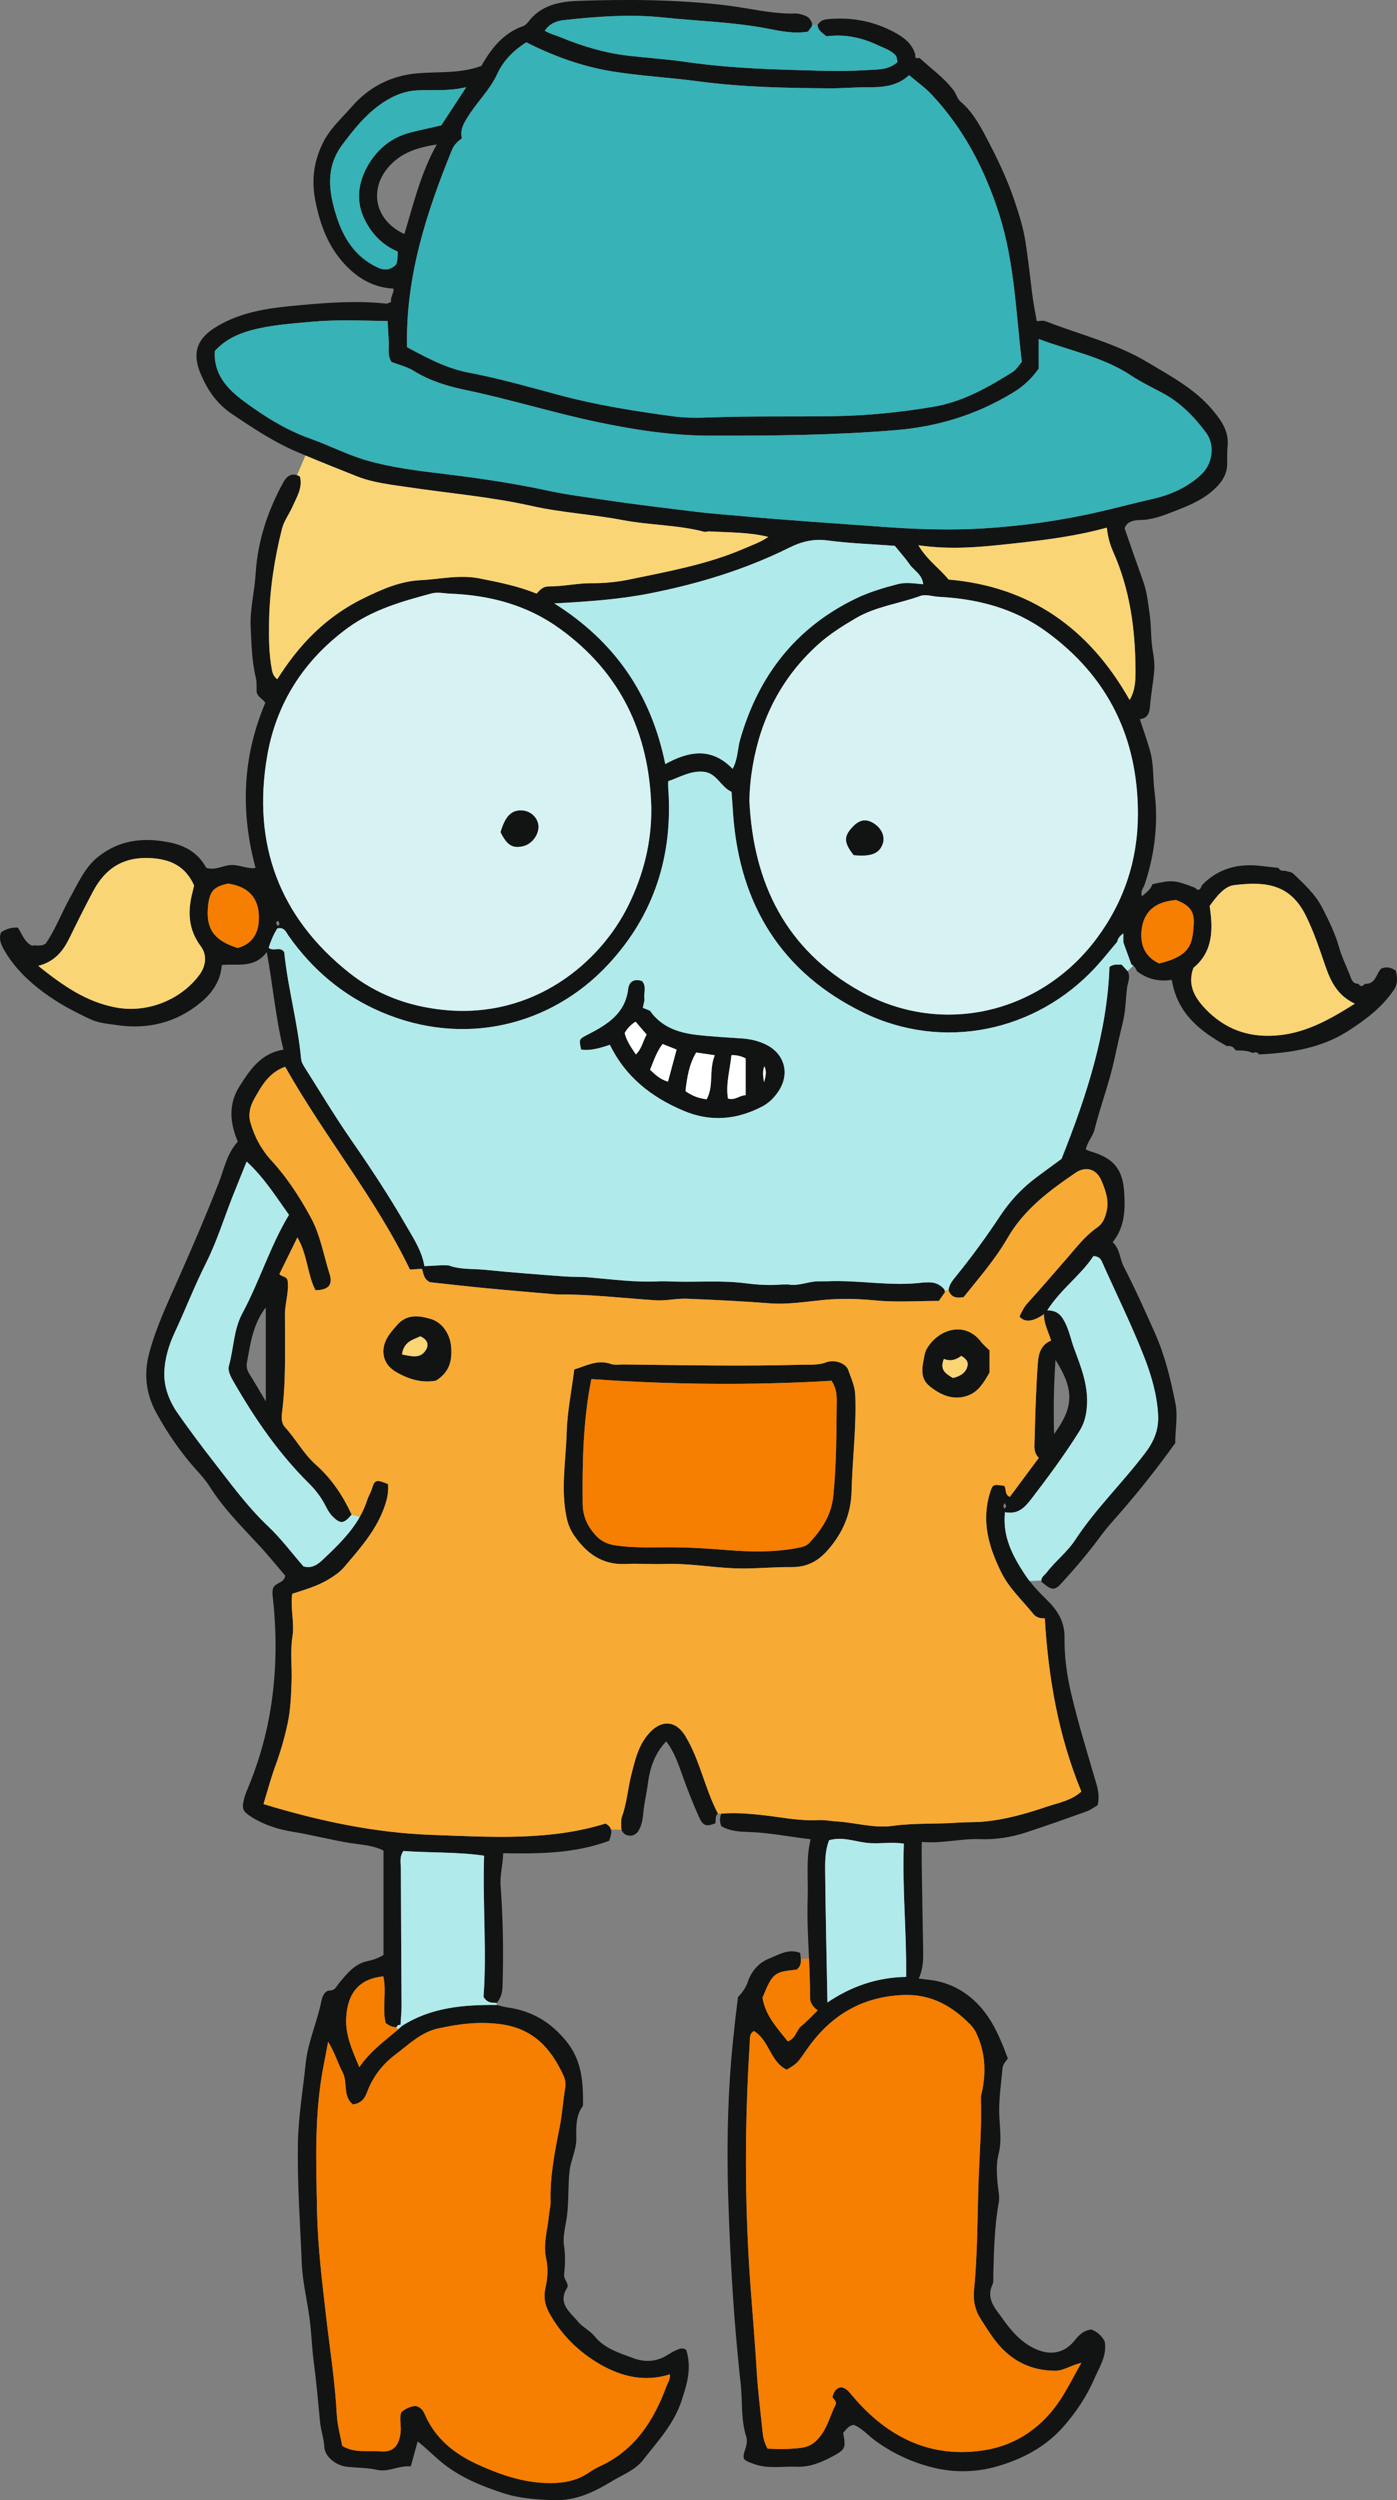 <?xml version="1.0" encoding="UTF-8"?> <svg xmlns="http://www.w3.org/2000/svg" id="Layer_2" viewBox="0 0 237.79 425.49"><rect x="0" y="0" width="237.79" height="425.49" fill="#808080" stroke="none"/><defs><style>.cls-1{fill:#121414;}.cls-1,.cls-2,.cls-3,.cls-4,.cls-5,.cls-6,.cls-7,.cls-8{stroke-width:0px;}.cls-2{fill:#d7f2f2;}.cls-3{fill:#37b2b6;}.cls-4{fill:#f7aa34;}.cls-5{fill:#b1eaeb;}.cls-6{fill:#f9d575;}.cls-7{fill:#fff;}.cls-8{fill:#f67e00;}</style></defs><g id="Layer_2-2"><path class="cls-1" d="M.75,161.75c1.65,2.86,3.98,5.13,6.58,7.07,2.5,1.86,5.25,3.34,8.09,4.65,1.41.66,2.95.75,4.39.97,5.29.8,10.19-.37,14.38-3.85,1.97-1.64,3.37-3.68,3.56-6.36,2.67-.29,5.46.67,7.66-2.19,1.06,5.75,1.49,11.17,2.84,16.6-3.78.58-5.63,3.32-7.43,6.14-1.99,3.09-1.71,6.29-.34,9.51-1.88,2.04-2.34,4.69-3.27,7.07-2.06,5.29-4.31,10.5-6.6,15.69-1.9,4.31-3.96,8.57-5.19,13.14-.97,3.55-.59,6.99,1.15,10.18,1.94,3.54,4.22,6.88,6.95,9.89.78.86,1.56,1.76,2.18,2.74,2.28,3.61,5.26,6.62,8.15,9.72,1.66,1.77,3.18,3.66,4.7,5.43-.19,1.23-1.44,1.14-1.98,1.94-.34.72-.15,1.52-.07,2.33.68,6.62.53,13.22-.68,19.76-.79,4.27-2.06,8.42-3.75,12.44-.24.57-.46,1.17-.59,1.78-.34,1.48-.07,1.93,1.3,2.8,2.13,1.35,4.57,2.13,6.93,2.51,3.35.54,6.62,1.42,9.97,1.95,1.83.29,3.76.35,5.6,1.27v17.77c-.93.56-1.81.85-2.79,1.06-2.16.46-3.48,2.18-4.81,3.78-.45.54-.61,1.18-1.57,1.21-.91.04-1.27,1.11-1.41,1.8-.71,3.59-2.3,6.96-2.67,10.62-.46,4.51-1.24,8.96-1.32,13.52-.13,6.82.38,13.6.65,20.4.14,3.49,1.07,6.94,1.45,10.43.23,2.15.31,4.32.6,6.48.45,3.39.74,6.8,1.07,10.21.14,1.42.65,2.76.72,4.22.09,1.68,2.05,3.2,3.92,3.38,1.7.17,3.41.14,5.11.52,1.87.42,3.63-.77,5.69-.6.38-1.38.75-2.72,1.17-4.24,1.59,1.22,2.91,2.64,4.43,3.83,3.01,2.35,6.41,3.73,9.99,4.92,2.88.96,5.76,1.14,8.73,1.24,3.76.14,6.89-1.39,9.93-3.23,1.83-1.12,3.94-1.86,5.33-3.65,2.49-3.19,5.27-6.13,6.56-10.18.67-2.08,1.31-4.08,1.16-6.32-.02-.22-.04-.45-.07-.68-.07-.47-.17-.94-.31-1.43-.19-.3-.77-.45-1.42-.17-.58.24-1.14.53-1.67.87-1.89,1.24-3.91,1.39-5.96.62-2.38-.89-4.86-1.6-6.59-3.73-.77-.95-2.09-1.59-2.78-2.44-1.24-1.55-3.58-3.05-1.92-5.74.47-.77-.58-1.42-.48-2.3.18-1.61.24-3.21-.01-4.87-.25-1.58.22-3.22.46-4.84.37-2.59.19-5.23.47-7.86.21-1.96,1.2-3.67,1.16-5.71-.04-1.84-.09-3.83,1.14-5.48.03-3.92-.14-7.66-2.88-11-2.67-3.27-5.87-5.13-9.96-5.71-.62-.09-1.23-.28-1.85-.42-5.66-.05-11.21.4-16.15,3.58l-.02.02c-.18.17-.37.35-.56.51l-.03.03s-.01.01-.02.02c-2.27,1.95-4.74,3.69-6.61,6.43-1.2-2.88-2.4-5.47-2.23-8.44.23-4.29,2.32-6.63,6.32-7.02.58,2.65-.22,5.39.39,7.94.62.47,1.17.71,1.81.71h.04c.12-.32.37-.41.68-.41.06-1.08.18-2.16.18-3.24-.03-7.78-.1-15.55-.12-23.33,0-.96-.29-1.99.44-3.01,4.5.33,9.09.14,13.73.8-.27,8.27.49,16.37-.1,24.04.76,1.19,1.57.92,2.25,1.04.67-.83.95-1.66.99-2.84.18-5.72.09-11.43-.33-17.14-.14-1.83.4-3.57.44-5.52,6.26.13,12.33.02,18.04-2.12.24-.72.47-1.35.31-1.91-.1-.37-.37-.71-.93-1.02-9.55,2.98-19.54,2.29-29.45,1.94-9.77-.34-19.31-2.36-28.77-5.25.71-2.33,1.29-4.54,2.08-6.67.84-2.28,1.51-4.65,2.01-6.96.51-2.3.61-4.83.69-7.27.08-2.54-.24-5.13.15-7.62.37-2.41-.38-4.72-.04-7.27,2.09-.68,4.32-1.29,6.31-2.53.93-.57,1.82-1.17,2.52-2,2.8-3.3,5.71-6.52,7.05-10.81.37-1.16.52-2.23.43-3.33-1.99-.8-2.26-.77-2.73.76-.21.7-.6,1.29-.82,1.97-.26.8-.58,1.56-.95,2.28-.1.19-.2.39-.31.58-1.61,2.84-4,5.12-6.4,7.38-.86.8-1.86,1.44-3.2,1.03-1.96-2.25-3.79-4.72-6-6.81-3.61-3.41-6.47-7.4-9.5-11.28-2.02-2.59-3.97-5.22-5.86-7.91-1.52-2.17-2.42-4.62-2.31-7.14.09-2.21.77-4.52,1.72-6.55,1.86-3.98,3.44-8.09,5.43-12.03,1.79-3.58,2.99-7.46,4.46-11.2.75-1.89,1.52-3.77,2.4-5.97,2.98,2.75,4.94,5.9,7.21,9.08-3.18,5.24-4.98,11.25-7.92,16.72-1.53,2.84-1.47,6.01-2.31,8.99-.24.85.35,1.9.85,2.77,3.6,6.25,7.65,12.15,12.81,17.25,1.15,1.13,2.12,2.44,2.85,3.9.33.65.69,1.26,1.22,1.77,1.28,1.24,1.86,1.17,3.17-.4-1.51-3.22-3.4-6.1-6.13-8.51-2.04-1.81-3.37-4.35-5.25-6.39-.51-.55-.6-1.44-.49-2.3.72-5.6.5-11.23.51-16.85,0-1.96.73-3.86.45-5.81-.2-.74-1.04-.58-1.39-1.08.96-1.96,1.92-3.92,3.06-6.23,1.76,3.05,1.69,6.31,3.07,8.98,2.13.02,3.01-.88,2.42-2.71-1.03-3.25-1.58-6.68-3.23-9.7-1.86-3.4-3.96-6.67-6.59-9.54-1.78-1.93-2.99-4.15-3.68-6.63-.37-1.32-.06-2.66.62-3.88,1.26-2.29,2.53-4.57,5.31-5.56,6.71,11.91,15.41,22.4,21.24,34.52.98-.07,1.49-.1,2.03-.14.31.73.19,1.67,1.37,2.29,2.97.32,6.29.7,9.61,1.02,3.61.35,7.21.65,10.82.96.45.04.91.1,1.36.1,5.53-.04,11.03.62,16.54.99,1.83.13,3.6-.33,5.42-.26,4.7.19,9.4.41,14.1.78,3.04.24,6.15-.29,9.22-.58,2.9-.27,5.75-.2,8.67.08,3.59.36,7.24.09,10.89.09.36-.52.71-1.02,1.04-1.49l-.03-.15s-.01-.07-.02-.11c-.02-.11-.05-.2-.11-.27-.77-.88-1.76-1.22-2.92-1.13-.18.02-.36-.01-.54.01-5.52.74-11.01-.46-16.52-.2-.55,0-1.1,0-1.64.01-1.65.08-3.22.85-4.91.53-.36.01-.72.01-1.09.01-2.06.18-4.1.05-6.16-.21-3.93-.51-7.9-.19-11.85-.28-.54-.01-1.08-.04-1.61-.06h-1.1c-4.08.24-8.13-.33-12.18-.67-1.36-.12-2.72-.05-4.06-.15-4.52-.33-9.04-.68-13.55-1.13-2.07-.21-4.19-.01-6.19-.75-.36-.01-.73-.02-1.09-.03-.98.05-1.97.1-3.04.16-.42-2.59-1.88-4.79-3.17-7.01-2.84-4.93-5.97-9.68-9.21-14.35-2.83-4.07-5.38-8.34-8.04-12.53-.28-.45-.53-.89-.58-1.48-.56-6.1-2.26-12.01-2.86-18.08-.7-1.05-1.88-.03-2.64-.74.35-1.18.85-2.3,1.45-3.29,1.23-.28,1.49.64,1.94,1.27,4.06,5.77,9.28,10.18,15.76,12.95,14,6.01,28.84,2.4,38.58-8.03,7.9-8.46,11.12-18.64,10.27-30.14-.02-.36,0-.72,0-1.1,1.97-.68,3.73-1.79,5.95-1.62,2.33.19,2.93,2.55,4.83,3.43.09,1.29.18,2.63.28,3.97,1.15,15.32,8.27,26.83,22.17,33.6,13.5,6.57,29.31,3.31,39.5-7.71,1.29-1.39,2.46-2.89,3.69-4.33.12-.63.51-1.07,1.05-1.44v1.51c.46,1.26.91,2.52,1.37,3.78.12.06.23.13.33.21.29.24.48.55.62.93,1.73,1.32,3.69,1.83,5.93,1.47.91,5.71,4.82,8.78,9.39,11.28.67-.12,1.14.14,1.47.72.98.04,1.97-.01,2.89.44.41-.13.81-.21,1.09.25,5.37-.24,10.62-1.06,15.22-4.02,2.96-1.91,5.82-4.05,7.8-7.06.63-.96.55-2.07.25-3.18-.67-.45-1.4-.75-2.44-.37-.86.78-.92,2.74-2.83,2.62-.37.47-.74.54-1.08-.02-.94.04-1.15-.65-1.41-1.35-.61-1.61-1.41-3.17-1.87-4.82-.67-2.38-1.73-4.53-2.85-6.72-1.22-2.38-3.11-4.06-4.94-5.83-.33-.33-.98-.35-1.48-.51-.44.05-.84-.02-1.05-.48-.98-.11-1.95-.21-2.92-.33-3.85-.47-7.28.37-10.06,3.22-.28.51-.44,1.29-1.23.49-3.45-1.33-3.89-1.36-7.25-.6-.3.92-1.07,1.4-1.77,2.04-.35-.91.29-1.43.47-2.07,1.72-5.18,2.34-10.48,1.64-15.89-.28-2.2-.1-4.41-.7-6.62-.49-1.83-1.15-3.58-1.78-5.55,1.29-.15,1.64-1,1.73-2.21.16-2.03.56-4.05.72-6.09.08-1.08-.05-2.19-.24-3.27-.37-2.07-.24-4.17-.53-6.23-.27-1.9-.45-3.82-1.11-5.66-1.07-2.97-2.1-5.95-3.17-9.02.59-1.65,2.46-1.33,3.59-1.47,1.54-.19,2.96-.69,4.29-1.21,2.89-1.12,5.86-2.22,8.05-4.64.95-1.06,1.52-2.2,1.54-3.61.01-1-.04-2.01.06-3,.26-2.53-.98-4.34-2.54-6.19-3.03-3.62-7.08-5.74-11.01-8.1-5.43-3.28-11.58-4.74-17.41-7.02-.46-.18-1.05-.02-1.52-.02-.29-1.72-.62-3.31-.81-4.92-.34-2.89-.67-5.77-1.12-8.65-.37-2.38-1.1-4.63-1.84-6.87-1.28-3.84-3.06-7.5-4.96-11.08-1.11-2.09-2.31-4.19-4.16-5.76-.66-.55-.79-1.37-1.28-2.02-1.63-2.16-3.84-3.67-5.77-5.49-.41.06-.85.16-.72-.51-.48-1.76-1.69-2.8-3.23-3.67-3.71-2.08-7.65-2.84-11.87-2.4-.72.08-1.17.38-1.55.99.06.88.77,1.31,1.52,1.91,3-.41,5.96.18,8.77,1.52,1.05.49,2.2.85,3.01,1.73.21.24.2.66.32,1.11-1.47,1.38-3.34,1.27-5.06,1.38-2.63.17-5.27.19-7.9.12-7.6-.19-15.2-.38-22.76-1.46-3.21-.47-6.47-.7-9.71-1.05-4.2-.45-8.14-1.62-12.01-3.22-.85-.35-1.77-.56-2.61-1.08.76-1.16,1.9-1.66,3.2-1.8,5.6-.62,11.27-1.05,16.85-.47,6.01.64,12.08.77,18.06,1.94,2.15.43,4.46.88,6.73.47.18-.44.67-.7.67-1.18,0-.1-.02-.2-.06-.32-.24-.61-.57-1-1.22-1.24-.53-.18-1.05-.34-1.58-.33-4.01.11-7.89-.93-11.83-1.4C115.22-.09,106.89-.13,98.55.14c-3.28.11-6.49.71-8.67,3.63-.21.28-.51.56-.82.67-3.46,1.2-5.48,3.9-7.12,6.77-3.6,1.35-7.26.96-10.83,1.26-4.57.38-8.33,2.36-11.23,5.69-1.76,2.01-3.81,3.79-5.01,6.35-1.57,3.3-1.88,6.48-1.11,10.08.79,3.7,1.99,6.98,4.47,9.88,2.34,2.73,5.2,4.48,8.75,4.65.09.81-.6,1.47-.4,2.27-.37.13-.62.3-.86.28-4.81-.52-9.61-.19-14.39.24-5.07.46-10.15.99-14.65,3.79-2.07,1.3-3.49,2.96-3.2,5.48.14,1.29.69,2.58,1.28,3.76,1.09,2.2,2.6,4.07,4.68,5.48,3.49,2.35,6.96,4.67,10.85,6.37.56.24,1.13.48,1.7.72.07.03.13.06.2.09,2.86,1.2,5.74,2.34,8.61,3.48,2.69,1.06,5.7,1.39,8.6,1.82,7.03,1.05,14.12,1.64,21.09,3.2,5.09,1.15,10.36,1.43,15.49,2.41,4.61.88,9.35.8,13.9,1.99.25.06.54-.08.8-.07,3.35.19,6.72.12,10.1.94-1.31.89-2.77,1.41-4.22,2.03-6.22,2.67-12.82,3.84-19.37,5.21-2.12.44-4.32.66-6.48.64-2.47-.01-4.87.57-7.31.55-.95-.01-1.48.57-2.07,1.22-3.1-1.26-6.36-1.92-9.65-2.57-3.45-.69-6.77.12-10.14.29-3.42.17-6.58,1.57-9.61,3.05-3.05,1.48-5.85,3.44-8.33,5.81-2.5,2.39-4.57,5.09-6.4,7.99-.54-.4-.78-.89-.91-1.56-.52-2.7-.53-5.42-.49-8.15.08-5.39.89-10.69,2.2-15.9.33-1.32,1.23-2.49,1.79-3.76.71-1.61,1.74-3.16,1.27-5.12-.1-.06-.2-.11-.29-.15-.07-.03-.14-.06-.21-.08-1.08-.36-1.82.27-2.36,1.26-2.63,4.82-4.34,9.91-4.68,15.46-.18,3.05-1,6.07-.85,9.14.14,2.88.19,5.77.88,8.61.19.77.1,1.62.14,2.43.17.89,1.09,1.18,1.47,1.84-3.88,9.16-4.26,18.47-1.66,28.09-1.33.22-2.63-.5-4.03-.5s-2.76,1-4.36.49c-1.39-2.59-3.68-3.88-6.67-4.41-4.3-.78-8.19-.26-11.69,2.49-2.27,1.79-3.37,4.37-4.72,6.79-1.52,2.72-2.61,5.66-4.25,8.02-.91.6-1.67.16-2.34.36-1.32-.65-1.68-2.01-2.4-3.08q-1.52-.1-2.86.8c-.44,1.16.02,2.14.57,3.09ZM203.13,164.72c3.42-2.81,3.35-6.68,2.77-10.54,1.43-2.02,2.73-3.37,4.11-3.54,5.51-.7,9.6-.12,12.23,5.12,1.3,2.6,2.23,5.35,3.16,8.08.95,2.78,1.98,5.44,5.21,6.97-4.41,2.79-8.52,5.07-13.48,5.42-4.74.34-8.7-1.13-11.98-4.57-1.85-1.96-3.04-4.06-2.02-6.94ZM194.29,158.52c.27-3.35,2.33-5.09,5.89-5.35,2.27.85,3.17,1.92,3.01,4.16-.23,3.13-.37,5.34-5.9,6.63-2.43-1.15-3.18-3.15-3-5.44ZM45.24,238.48c-1.1-1.85-1.95-3.32-2.85-4.76-.36-.58-.47-1.19-.36-1.81.59-3.24,1.01-6.55,3.21-9.41v15.98ZM58.32,352.67c.91,1.73-.02,4.05,1.74,5.46,1.31-.16,1.98-.9,2.39-2,.96-2.61,2.59-4.77,4.8-6.44,2.3-1.74,4.44-3.86,7.34-4.49,3.53-.77,7.06-1.23,10.76-.7,5.43.77,8.43,4.1,10.54,8.67.29.62.44,1.34.32,2.12-.37,2.23-.51,4.5-.95,6.71-.83,4.17-1.66,8.33-1.54,12.62.03.81-.22,1.62-.29,2.43-.22,2.42-1.02,4.83-.47,7.28.38,1.74.24,3.45-.13,5.1-.35,1.56-.04,2.91.65,4.18,2.05,3.74,5.03,6.65,8.68,8.76,3.66,2.12,7.64,3.04,11.86,1.7.1.88-.34,1.39-.56,1.98-2.19,5.95-5.44,11-11.49,13.73-.74.33-1.41.81-2.1,1.24-1.57,1-3.28,1.41-5.12,1.52-4.85.27-9.29-1.22-13.58-3.2-3.77-1.74-6.94-4.24-8.73-8.17-.29-.64-.53-1.37-1.59-1.7-.78-.02-1.68.3-2.54,1.04-.4,1.09.02,2.28-.12,3.44-.28,2.31-1.26,3.43-3.5,3.23-2.12-.19-4.38.34-6.44-.94-.31-1.71-.82-3.47-.92-5.26-.3-5.7-1.2-11.33-1.85-16.99-.67-5.85-1.39-11.69-1.51-17.59-.16-8.33-.5-16.68,1.12-24.93.27-1.33.51-2.67.76-4,1.1,1.74,1.61,3.56,2.47,5.2ZM79.37,14.83c-1.54,2.36-2.88,4.39-4.27,6.51-1.7.39-3.46.76-5.2,1.2-3.37.85-5.88,3.01-7.45,5.93-1.47,2.73-1.9,5.78-.4,8.85,1.25,2.55,3.1,4.41,5.65,5.5-.04.84.02,1.57-.29,2.21-.99.98-2,1.04-3.23.45-3.7-1.78-5.7-4.9-6.89-8.63-1.32-4.15-1.93-8.27.93-12.15,1.84-2.49,3.79-4.92,6.27-6.75,1.88-1.39,4.03-2.43,6.47-2.57,2.69-.14,5.4.19,8.41-.55ZM66.17,28.38c2.05-2.32,4.66-3.25,8.17-3.79-2.78,5.01-3.97,10.18-5.51,15.24-5.01-2.3-6.09-7.55-2.66-11.45ZM173.93,61.57c-.55.64-.93,1.33-1.51,1.7-4.22,2.66-8.6,5.13-13.57,5.96-5.52.92-11.07,1.5-16.71,1.59-7.08.12-14.16-.05-21.23.22-2.08.08-4.2.1-6.26-.18-6.52-.88-13.02-1.9-19.4-3.61-5.14-1.38-10.27-2.85-15.49-3.84-3.84-.73-7.07-2.51-10.47-4.32-.28-11.88,3.25-22.79,7.62-33.53.33-.81.82-1.37,1.71-2.01-.34-1.44.27-2.47.96-3.59,1.56-2.55,3.8-4.63,5.06-7.38,1.09-2.38,2.91-4.08,4.94-5.38,4.7,2.37,9.41,4.08,14.45,4.92,4.92.81,9.9,1.06,14.83,1.72,7.39.99,14.8,1.14,22.23,1.19,2.17.02,4.34-.19,6.51-.18,2.57.02,5.07-.13,7.14-2.06,1.37,1.16,2.72,2.11,3.83,3.29,5.49,5.85,9.1,12.82,11.51,20.39,2.6,8.16,2.84,16.7,3.85,25.1ZM187.15,87.09c-6.55,1.52-13.18,2.43-19.85,2.84-5.85.36-11.72.13-17.59-.31-7.86-.58-15.73-1.07-23.58-1.8-2.34-.22-4.7-.37-7.04-.65-5.47-.67-10.96-1.31-16.41-2.13-3.03-.46-6.07-.82-9.08-1.47-5.83-1.26-11.73-2.15-17.66-2.87-4.56-.55-9.14-1.08-13.6-2.37-3.31-.96-6.34-2.56-9.57-3.7-4.11-1.46-7.82-3.79-11.31-6.38-2.8-2.08-5.14-4.6-4.89-8.52,1.7-1.87,3.78-2.86,6.09-3.5,3.43-.94,6.97-1.16,10.48-1.48,4.23-.38,8.49-.19,12.84-.11.07,1.29.14,2.44.19,3.59.05,1.16-.23,2.37.49,3.38,1.3.5,2.66.81,3.77,1.51,2.74,1.7,5.71,2.6,8.84,3.25,7.58,1.59,14.99,3.9,22.57,5.49,6.22,1.3,12.5,2.26,18.83,2.28,10.6.03,21.2-.06,31.79-.94,7.19-.59,13.79-2.63,19.93-6.36,1.75-1.05,3.18-2.36,4.41-4.11v-5.04c5.38,2.03,10.92,3.03,15.67,6.18,1.73,1.14,3.61,2.05,5.44,3.03,3.02,1.61,5.36,4.02,7.36,6.71,1.6,2.15,1.16,5.3-.81,7.15-2.28,2.15-5.14,3.43-8.11,4.11-3.08.7-6.13,1.51-9.2,2.22ZM192.28,119.13c-6.89-12.19-16.94-19.31-30.82-20.5-1.58-1.95-3.66-3.33-5.14-5.84,5.69.84,10.99.27,16.28-.31,5.26-.58,10.53-1.22,15.8-2.69.18,1.71.58,2.99,1.13,4.23,2.79,6.31,3.7,12.99,3.75,19.81.01,1.73.03,3.53-1,5.3ZM127.56,136.28c.03-2.04.23-4.01.57-5.98,1.4-8.13,4.97-15.07,11.12-20.62,1.96-1.77,4.17-3.16,6.45-4.49,3.41-1.99,7.32-2.45,10.95-3.77.92-.34,2.11.1,3.17.15,6.64.34,12.88,1.98,18.32,5.95,10.49,7.65,15.55,18.07,15.55,30.99-.01,7.86-2.36,14.96-7.06,21.25-9.35,12.52-26.09,16.82-40.22,8.93-12.62-7.05-18.18-18.36-18.85-32.41ZM113.24,130.03c-2.42-11.92-8.63-20.88-18.89-27.34,5.63-.31,10.92-.66,16.17-1.69,8.28-1.63,16.27-4.04,23.83-7.8,2.07-1.03,4.1-1.54,6.48-1.23,3.85.51,7.75.64,11.48.92.93,1.16,1.8,2.1,2.51,3.14.73,1.07,2.15,1.67,2.32,3.4-1.52-.13-2.95-.38-4.33-.02-2.45.64-4.87,1.35-7.16,2.46-10.26,4.98-16.57,13.17-19.67,24-.46,1.61-.38,3.37-1.28,4.97-3.53-3.65-7.34-3.08-11.46-.81ZM47.34,156.71c.21.31.36.61-.04.9-.2-.31-.55-.61.04-.9ZM45.47,128.71c1.54-9,6.21-16.31,13.64-21.79,4.33-3.18,9.35-4.59,14.4-5.94.97-.26,2.09.01,3.15.05,6.74.27,13.05,1.93,18.59,5.93,10.38,7.48,15.26,17.8,15.61,30.42.08,5.93-1.32,11.48-3.93,16.76-4.76,9.64-16,19.24-31.3,17.74-6.02-.59-11.49-2.6-16.19-6.33-11.93-9.48-16.52-21.94-13.97-36.84ZM35.4,154.34c.25-2.65.93-3.43,3.42-3.97,3.9.57,5.4,2.92,5.24,6.26-.11,2.17-1.09,4.02-3.6,4.7-4.38-1.35-5.37-3.62-5.06-6.99ZM6.51,164.37c2.81-.71,4.22-2.52,5.3-4.71,1.31-2.68,2.64-5.35,4.04-7.98,2.1-3.95,5.21-5.94,9.92-5.64,3.47.22,5.85,1.51,7.27,4.65-.09.39-.17.74-.26,1.09-.87,3.3-.76,6.37,1.41,9.28,1.08,1.46.88,3.3-.23,4.82-3.08,4.18-8.73,6.57-14.14,5.59-5.12-.93-9.12-3.74-13.31-7.1Z"></path><path class="cls-8" d="M61.16,351.8c1.87-2.74,4.34-4.48,6.61-6.43l-.32-.38c-.64,0-1.19-.24-1.81-.71-.61-2.55.19-5.29-.39-7.94-4,.39-6.09,2.73-6.32,7.02-.17,2.97,1.03,5.56,2.23,8.44Z"></path><path class="cls-5" d="M67.45,344.99l.32.38s.01,0,.02-.02l.03-.03c.19-.16.38-.34.56-.51l.02-.02c4.94-3.18,10.49-3.63,16.15-3.58v-.33c-.68-.12-1.49.15-2.25-1.04.59-7.67-.17-15.77.1-24.04-4.64-.66-9.23-.47-13.73-.8-.73,1.02-.44,2.05-.44,3.01.02,7.78.09,15.55.12,23.33,0,1.08-.12,2.16-.18,3.24-.31,0-.56.09-.68.41h-.04Z"></path><path class="cls-3" d="M92.73,5.23c.84.52,1.76.73,2.61,1.08,3.87,1.6,7.81,2.77,12.01,3.22,3.24.35,6.5.58,9.71,1.05,7.56,1.08,15.16,1.27,22.76,1.46,2.63.07,5.27.05,7.9-.12,1.72-.11,3.59,0,5.06-1.38-.12-.45-.11-.87-.32-1.11-.81-.88-1.96-1.24-3.01-1.73-2.81-1.34-5.77-1.93-8.77-1.52-.75-.6-1.46-1.03-1.52-1.91l-.92-.08c0,.48-.49.74-.67,1.18-2.27.41-4.58-.04-6.73-.47-5.98-1.17-12.05-1.3-18.06-1.94-5.58-.58-11.25-.15-16.85.47-1.3.14-2.44.64-3.2,1.8Z"></path><path class="cls-6" d="M46.29,114.03c.13.67.37,1.16.91,1.56,1.83-2.9,3.9-5.6,6.4-7.99,2.48-2.37,5.28-4.33,8.33-5.81,3.03-1.48,6.19-2.88,9.61-3.05,3.37-.17,6.69-.98,10.14-.29,3.29.65,6.55,1.31,9.65,2.57.59-.65,1.12-1.23,2.07-1.22,2.44.02,4.84-.56,7.31-.55,2.16.02,4.36-.2,6.48-.64,6.55-1.37,13.15-2.54,19.37-5.21,1.45-.62,2.91-1.14,4.22-2.03-3.38-.82-6.75-.75-10.1-.94-.26,0-.55.13-.8.07-4.55-1.19-9.29-1.11-13.9-1.99-5.13-.98-10.4-1.26-15.49-2.41-6.97-1.56-14.06-2.15-21.09-3.2-2.9-.43-5.91-.76-8.6-1.82-2.87-1.14-5.75-2.28-8.61-3.48-.07-.03-.13-.06-.2-.09l-1.43,3.36c.07.02.14.05.21.08.09.04.19.09.29.15.47,1.96-.56,3.51-1.27,5.12-.56,1.27-1.46,2.44-1.79,3.76-1.31,5.21-2.12,10.51-2.2,15.9-.04,2.73-.03,5.45.49,8.15Z"></path><path class="cls-6" d="M156.32,92.79c1.48,2.51,3.56,3.89,5.14,5.84,13.88,1.19,23.93,8.31,30.82,20.5,1.03-1.77,1.01-3.57,1-5.3-.05-6.82-.96-13.5-3.75-19.81-.55-1.24-.95-2.52-1.13-4.23-5.27,1.47-10.54,2.11-15.8,2.69-5.29.58-10.59,1.15-16.28.31Z"></path><path class="cls-8" d="M53.97,376.4c.12,5.9.84,11.74,1.51,17.59.65,5.66,1.55,11.29,1.85,16.99.1,1.79.61,3.55.92,5.26,2.06,1.28,4.32.75,6.44.94,2.24.2,3.22-.92,3.5-3.23.14-1.16-.28-2.35.12-3.44.86-.74,1.76-1.06,2.54-1.04,1.06.33,1.3,1.06,1.59,1.7,1.79,3.93,4.96,6.43,8.73,8.17,4.29,1.98,8.73,3.47,13.58,3.2,1.84-.11,3.55-.52,5.12-1.52.69-.43,1.36-.91,2.1-1.24,6.05-2.73,9.3-7.78,11.49-13.73.22-.59.66-1.1.56-1.98-4.22,1.34-8.2.42-11.86-1.7-3.65-2.11-6.63-5.02-8.68-8.76-.69-1.27-1-2.62-.65-4.18.37-1.65.51-3.36.13-5.1-.55-2.45.25-4.86.47-7.28.07-.81.32-1.62.29-2.43-.12-4.29.71-8.45,1.54-12.62.44-2.21.58-4.48.95-6.71.12-.78-.03-1.5-.32-2.12-2.11-4.57-5.11-7.9-10.54-8.67-3.7-.53-7.23-.07-10.76.7-2.9.63-5.04,2.75-7.34,4.49-2.21,1.67-3.84,3.83-4.8,6.44-.41,1.1-1.08,1.84-2.39,2-1.76-1.41-.83-3.73-1.74-5.46-.86-1.64-1.37-3.46-2.47-5.2-.25,1.33-.49,2.67-.76,4-1.62,8.25-1.28,16.6-1.12,24.93Z"></path><path class="cls-8" d="M197.29,163.96c5.53-1.29,5.67-3.5,5.9-6.63.16-2.24-.74-3.31-3.01-4.16-3.56.26-5.62,2-5.89,5.35-.18,2.29.57,4.29,3,5.44Z"></path><path class="cls-6" d="M205.15,171.66c3.28,3.44,7.24,4.91,11.98,4.57,4.96-.35,9.07-2.63,13.48-5.42-3.23-1.53-4.26-4.19-5.21-6.97-.93-2.73-1.86-5.48-3.16-8.08-2.63-5.24-6.72-5.82-12.23-5.12-1.38.17-2.68,1.52-4.11,3.54.58,3.86.65,7.73-2.77,10.54-1.02,2.88.17,4.98,2.02,6.94Z"></path><path class="cls-8" d="M40.46,161.33c2.51-.68,3.49-2.53,3.6-4.7.16-3.34-1.34-5.69-5.24-6.26-2.49.54-3.17,1.32-3.42,3.97-.31,3.37.68,5.64,5.06,6.99Z"></path><path class="cls-6" d="M6.51,164.37c4.19,3.36,8.19,6.17,13.31,7.1,5.41.98,11.06-1.41,14.14-5.59,1.11-1.52,1.31-3.36.23-4.82-2.17-2.91-2.28-5.98-1.41-9.28.09-.35.17-.7.26-1.09-1.42-3.14-3.8-4.43-7.27-4.65-4.71-.3-7.82,1.69-9.92,5.64-1.4,2.63-2.73,5.3-4.04,7.98-1.08,2.19-2.49,4-5.3,4.71Z"></path><path class="cls-5" d="M94.35,102.69c10.26,6.46,16.47,15.42,18.89,27.34,4.12-2.27,7.93-2.84,11.46.81.9-1.6.82-3.36,1.28-4.97,3.1-10.83,9.41-19.02,19.67-24,2.29-1.11,4.71-1.82,7.16-2.46,1.38-.36,2.81-.11,4.33.02-.17-1.73-1.59-2.33-2.32-3.4-.71-1.04-1.58-1.98-2.51-3.14-3.73-.28-7.63-.41-11.48-.92-2.38-.31-4.41.2-6.48,1.23-7.56,3.76-15.55,6.17-23.83,7.8-5.25,1.03-10.54,1.38-16.17,1.69Z"></path><path class="cls-2" d="M127.56,136.28c.67,14.05,6.23,25.36,18.85,32.41,14.13,7.89,30.87,3.59,40.22-8.93,4.7-6.29,7.05-13.39,7.06-21.25,0-12.92-5.06-23.34-15.55-30.99-5.44-3.97-11.68-5.61-18.32-5.95-1.06-.05-2.25-.49-3.17-.15-3.63,1.32-7.54,1.78-10.95,3.77-2.28,1.33-4.49,2.72-6.45,4.49-6.15,5.55-9.72,12.49-11.12,20.62-.34,1.97-.54,3.94-.57,5.98ZM144.96,140.92c1.19-1.35,2.29-1.63,3.57-.91,1.46.82,2.17,2.31,1.71,3.6-.59,1.65-1.96,2.2-4.93,1.91-1.63-2.08-1.69-3.09-.35-4.6Z"></path><path class="cls-2" d="M59.44,165.55c4.7,3.73,10.17,5.74,16.19,6.33,15.3,1.5,26.54-8.1,31.3-17.74,2.61-5.28,4.01-10.83,3.93-16.76-.35-12.62-5.23-22.94-15.61-30.42-5.54-4-11.85-5.66-18.59-5.93-1.06-.04-2.18-.31-3.15-.05-5.05,1.35-10.07,2.76-14.4,5.94-7.43,5.48-12.1,12.79-13.64,21.79-2.55,14.9,2.04,27.36,13.97,36.84ZM85.21,141.62c.83-2.82,1.93-3.87,3.84-3.67,1.38.14,2.52,1.31,2.59,2.63.08,1.47-1.1,3.04-2.54,3.4-1.82.46-2.79-.13-3.89-2.36Z"></path><path class="cls-3" d="M41.46,68.25c3.49,2.59,7.2,4.92,11.31,6.38,3.23,1.14,6.26,2.74,9.57,3.7,4.46,1.29,9.04,1.82,13.6,2.37,5.93.72,11.83,1.61,17.66,2.87,3.01.65,6.05,1.01,9.08,1.47,5.45.82,10.94,1.46,16.41,2.13,2.34.28,4.7.43,7.04.65,7.85.73,15.72,1.22,23.58,1.8,5.87.44,11.74.67,17.59.31,6.67-.41,13.3-1.32,19.85-2.84,3.07-.71,6.12-1.52,9.2-2.22,2.97-.68,5.83-1.96,8.11-4.11,1.97-1.85,2.41-5,.81-7.15-2-2.69-4.34-5.1-7.36-6.71-1.83-.98-3.71-1.89-5.44-3.03-4.75-3.15-10.29-4.15-15.67-6.18v5.04c-1.23,1.75-2.66,3.06-4.41,4.11-6.14,3.73-12.74,5.77-19.93,6.36-10.59.88-21.19.97-31.79.94-6.33-.02-12.61-.98-18.83-2.28-7.58-1.59-14.99-3.9-22.57-5.49-3.13-.65-6.1-1.55-8.84-3.25-1.11-.7-2.47-1.01-3.77-1.51-.72-1.01-.44-2.22-.49-3.38-.05-1.15-.12-2.3-.19-3.59-4.35-.08-8.61-.27-12.84.11-3.51.32-7.05.54-10.48,1.48-2.31.64-4.39,1.63-6.09,3.5-.25,3.92,2.09,6.44,4.89,8.52Z"></path><path class="cls-3" d="M57.29,36.85c1.19,3.73,3.19,6.85,6.89,8.63,1.23.59,2.24.53,3.23-.45.31-.64.25-1.37.29-2.21-2.55-1.09-4.4-2.95-5.65-5.5-1.5-3.07-1.07-6.12.4-8.85,1.57-2.92,4.08-5.08,7.45-5.93,1.74-.44,3.5-.81,5.2-1.2,1.39-2.12,2.73-4.15,4.27-6.51-3.01.74-5.72.41-8.41.55-2.44.14-4.59,1.18-6.47,2.57-2.48,1.83-4.43,4.26-6.27,6.75-2.86,3.88-2.25,8-.93,12.15Z"></path><path class="cls-3" d="M69.29,59.09c3.4,1.81,6.63,3.59,10.47,4.32,5.22.99,10.35,2.46,15.49,3.84,6.38,1.71,12.88,2.73,19.4,3.61,2.06.28,4.18.26,6.26.18,7.07-.27,14.15-.1,21.23-.22,5.64-.09,11.19-.67,16.71-1.59,4.97-.83,9.35-3.3,13.57-5.96.58-.37.96-1.06,1.51-1.7-1.01-8.4-1.25-16.94-3.85-25.1-2.41-7.57-6.02-14.54-11.51-20.39-1.11-1.18-2.46-2.13-3.83-3.29-2.07,1.93-4.57,2.08-7.14,2.06-2.17-.01-4.34.2-6.51.18-7.43-.05-14.84-.2-22.23-1.19-4.93-.66-9.91-.91-14.83-1.72-5.04-.84-9.75-2.55-14.45-4.92-2.03,1.3-3.85,3-4.94,5.38-1.26,2.75-3.5,4.83-5.06,7.38-.69,1.12-1.3,2.15-.96,3.59-.89.64-1.38,1.2-1.71,2.01-4.37,10.74-7.9,21.65-7.62,33.53Z"></path><path class="cls-1" d="M127.52,311.77c3.44.12,6.81.81,10.46,1.24-.82,3.32-.39,6.64-.5,9.94-.12,3.45.07,6.9.22,10.35.1,2.17.19,4.34.17,6.51-.01,1.04.48,1.69,1.31,2.33-.94.9-1.8,1.85-2.77,2.64-.9.74-.98,2.2-2.33,2.61-1.8-2.29-3.83-4.4-4.29-7.43,1.73-4.18,1.94-4.36,5.8-4.77.69-.49.76-1.13.72-1.83-.03-.32-.08-.66-.11-1-1.95-.82-3.67.32-5.3.96-1.69.65-3.01,2.15-3.59,3.89-.36,1.09-.96,1.88-1.7,2.66-.59,4.77-1.11,9.52-1.41,14.32-.43,7.08-.45,14.14-.2,21.21.3,8.43.75,16.85,1.56,25.24.02.21.04.42.06.63.13,1.42.28,2.84.44,4.25.35,3.04,0,6.16.96,9.15.2.62.09,1.38-.16,2.11-.6,1.81-.4,1.87,1.52,2.56,2.41.86,4.85.35,7.28.45,2.18.08,4.12-.73,5.98-1.72,2.3-1.22,2.35-1.47,1.88-4.05.5-.49.83-1.19,1.79-1.36,1.43.56,2.49,1.84,3.77,2.77,3.18,2.3,6.77,3.87,10.46,4.67,3.26.7,6.78.61,10.15-.36,4.4-1.27,8.33-3.35,11.34-6.79,2.14-2.45,3.97-5.17,5.27-8.2.86-1.99,2.15-3.85,1.74-6.28-.48-.93-1.25-1.65-2.28-2.03-1.31.13-2.11.95-2.85,1.87-1.61,2.01-3.8,2.57-6.22,1.62-2.32-.9-3.99-2.61-5.45-4.52-.31-.41-.6-.86-.92-1.29-1.22-1.57-2.41-3.15-1.38-5.35.21-.46.12-1.07.13-1.62.12-4.13.19-8.25.94-12.35.18-.99-.13-2.29-.23-3.42-.13-1.64-.21-3.22.19-4.8.61-2.35.16-4.71.11-7.05-.05-2.56.35-5.06.57-7.59.07-.73.57-1.1.9-1.64-.92-2.45-1.94-5.01-3.37-7.09-2.29-3.36-5.65-5.78-9.98-6.28-.53-.07-1.07-.13-1.82-.22.79-1.68.78-3.37.75-5.05-.09-4.81-.17-9.63-.24-14.44-.02-1.16,0-2.33,0-3.76,3.49.31,6.65-.59,9.9-.47,2.66.1,5.28-.31,7.81-1.13,3.47-1.13,6.92-2.36,10.36-3.6.64-.22,1.2-.66,1.87-1.04.3-1.21.16-2.4-.21-3.65-1.5-5.11-3.07-10.2-4.29-15.37-.72-3.06-1.18-6.27-1.13-9.4.05-2.89-1.23-4.8-3.08-6.6-1.02-.99-2.01-2.02-2.87-3.14-.29-.37-.57-.76-.83-1.15-2.05-3.13-3.81-6.4-3.36-10.56,2.19.39,3.28-.68,4.56-2.35,2.85-3.72,5.62-7.46,8.1-11.43.74-1.17,1.08-2.34,1.24-3.71.43-3.7-.87-7.02-2.11-10.32-.55-1.47-.83-3.03-1.57-4.48-.67-1.33-1.39-2.04-3.02-2.07,2.31-3.61,5.74-6,7.87-9.24,1.01.1,1.25.53,1.48,1.06,2.43,5.46,5.1,10.82,7.25,16.38,1.17,3.03,2.09,6.26,2.27,9.59.12,2.42-.62,4.39-2.16,6.43-3.85,5.1-8.48,9.55-12,14.92-1.31,2-3.34,3.54-4.82,5.49-.33.43-.9.73-.9,1.35,0,.07.01.14.02.22,1.75,1.47,2.2,1.6,3.5.15,2.26-2.5,4.48-5.06,6.46-7.78,1.05-1.44,2.26-2.77,3.4-4.07,3.35-3.83,6.47-7.81,9.42-11.91-.03-2.28.48-4.49.02-6.79-.82-4.09-1.78-8.11-3.49-11.94-1.7-3.81-3.4-7.62-5.32-11.33-.67-1.31-.6-2.93-1.87-4.13,2.02-2.49,2.14-5.32,1.98-8.25-.22-4.09-1.72-6.03-5.74-7.19-.24-.07-.48-.19-.81-.32.24-1.27,1.18-2.23,1.47-3.35,1.03-4.09,2.54-8.03,3.43-12.17.45-2.12.96-4.28,1.46-6.4.41-1.74.43-3.66.64-5.49.11-.98.69-1.95.11-2.96-.34-.37-.68-.74-1.03-1.11-.62.05-1.27-.15-2.05.4-.41,11.23-3.87,21.9-8.16,32.67-1.28.94-2.82,2.05-4.34,3.19-2.41,1.8-4.43,3.98-6.1,6.5-2.35,3.55-4.85,6.99-7.54,10.3-.57.7-1.15,1.4-1.25,2.35.4,1.2,1.29,1.41,2.56,1.19,2.56-3.21,5.38-6.42,7.5-10.1,2.79-4.82,7.06-8,11.49-11.02,1.85-1.27,3.66-.7,4.52,1.4.7,1.7,1.32,3.42.76,5.4-.29,1.04-.66,1.86-1.5,2.44-1.96,1.35-3.4,3.2-4.93,4.97-2.31,2.66-4.6,5.34-6.97,7.95-.62.68-.98,1.46-1.36,2.26q1.31,1.57,4.17-.4c-.04,1.6.73,2.92,1.21,4.49-1.63.67-2.12,2.04-2.25,3.75-.34,4.61-.45,9.23-.58,13.85-.03.83-.01,1.61.74,2.36-1.64,2.21-3.27,4.4-4.93,6.64-.96-.42-.54-1.36-.96-1.88-1.93-.27-1.96-.28-2.44,1.26-1.47,4.8-.18,9.2,1.95,13.49,1.34,2.7,3.56,4.72,5.41,7.01.41.52.97.82,1.99.79.6,10.11,2.32,20.03,6.22,29.48-1.75,1.56-3.87,1.9-5.71,2.52-3.53,1.2-7.15,2.25-10.93,2.6-1.46.13-2.9.06-4.34.17-3.71.27-7.43.04-11.14.55-3.17.44-6.29-.55-9.46-.75-1.07-.06-2.15-.29-3.24-.23-3.28.17-6.48-.54-9.71-.88-2.25-.24-4.5-.41-6.76-.22-.29.71-.3,1.42.02,2.13,1.46.87,3.12.94,4.73.99ZM179.66,231.43c3.19,5.04,3.16,7.98-.24,12.62-.12-4.35-.04-8.33.24-12.62ZM170.97,256.72c-.3-.34-.15-.63.03-.91.22.31.42.61-.03.91ZM154.24,336.43c-4.93.08-9.3,1.59-13.4,4.35-.14-7.75-.32-15.18-.39-22.6-.01-1.69.05-3.43.67-5,2.21-.64,4.23.16,6.26.42,2.13.28,4.27-.21,6.47.16-.3,7.62.49,15.07.39,22.67ZM153.91,339.51c4.62-.14,8.17,1.89,11.26,5.04.43.44.8.99,1.06,1.56,1.41,3.04,1.62,6.21,1,9.47-.1.53-.29,1.06-.27,1.59.16,4.45-.2,8.88-.37,13.31-.24,6.43-.16,12.87-.8,19.28-.18,1.81.19,3.41,1.14,4.89.98,1.52,1.93,3.09,3.11,4.45,2.5,2.87,5.69,4.34,9.55,4.36,1.47.01,2.63-.92,4.47-1.35-1.35,2.39-2.34,4.4-3.56,6.25-3.03,4.62-7.39,7.69-12.71,8.58-9.3,1.57-16.78-2.16-22.72-9.24-.53-.63-1-1.29-1.9-1.44-.67.13-1.14.48-1.46,1.59-.11.27.83.75.52,1.37-.95,1.92-1.43,4.08-2.91,5.75-.83.94-1.72,1.46-2.99,1.61-1.9.23-3.78.25-5.68.13-.46-.85-.73-1.7-.82-2.6-.38-3.68-.85-7.37-1.06-11.06-.38-6.42-1.01-12.82-1.36-19.24-.66-12.07-.56-24.11.21-36.16.05-.68-.14-1.48.69-2.01,2.62,1.53,2.79,5.24,5.59,6.58,1.83-1.05,1.82-1.13,3.43-3.44,4.01-5.78,9.41-9.04,16.58-9.27Z"></path><path class="cls-8" d="M129.79,339.96c.46,3.03,2.49,5.14,4.29,7.43,1.35-.41,1.43-1.87,2.33-2.61.97-.79,1.83-1.74,2.77-2.64-.83-.64-1.32-1.29-1.31-2.33.02-2.17-.07-4.34-.17-6.51l-1.39.06c.04.7-.03,1.34-.72,1.83-3.86.41-4.07.59-5.8,4.77Z"></path><path class="cls-5" d="M174.42,267.91c.26.39.54.78.83,1.15l2-.09c0-.62.57-.92.9-1.35,1.48-1.95,3.51-3.49,4.82-5.49,3.52-5.37,8.15-9.82,12-14.92,1.54-2.04,2.28-4.01,2.16-6.43-.18-3.33-1.1-6.56-2.27-9.59-2.15-5.56-4.82-10.92-7.25-16.38-.23-.53-.47-.96-1.48-1.06-2.13,3.24-5.56,5.63-7.87,9.24,1.63.03,2.35.74,3.02,2.07.74,1.45,1.02,3.01,1.57,4.48,1.24,3.3,2.54,6.62,2.11,10.32-.16,1.37-.5,2.54-1.24,3.71-2.48,3.97-5.25,7.71-8.1,11.43-1.28,1.67-2.37,2.74-4.56,2.35-.45,4.16,1.31,7.43,3.36,10.56Z"></path><path class="cls-8" d="M127.41,383.81c.35,6.42.98,12.82,1.36,19.24.21,3.69.68,7.38,1.06,11.06.09.9.36,1.75.82,2.6,1.9.12,3.78.1,5.68-.13,1.27-.15,2.16-.67,2.99-1.61,1.48-1.67,1.96-3.83,2.91-5.75.31-.62-.63-1.1-.52-1.37.32-1.11.79-1.46,1.46-1.59.9.15,1.37.81,1.9,1.44,5.94,7.08,13.42,10.81,22.72,9.24,5.32-.89,9.68-3.96,12.71-8.58,1.22-1.85,2.21-3.86,3.56-6.25-1.84.43-3,1.36-4.47,1.35-3.86-.02-7.05-1.49-9.55-4.36-1.18-1.36-2.13-2.93-3.11-4.45-.95-1.48-1.32-3.08-1.14-4.89.64-6.41.56-12.85.8-19.28.17-4.43.53-8.86.37-13.31-.02-.53.17-1.06.27-1.59.62-3.26.41-6.43-1-9.47-.26-.57-.63-1.12-1.06-1.56-3.09-3.15-6.64-5.18-11.26-5.04-7.17.23-12.57,3.49-16.58,9.27-1.61,2.31-1.6,2.39-3.43,3.44-2.8-1.34-2.97-5.05-5.59-6.58-.83.53-.64,1.33-.69,2.01-.77,12.05-.87,24.09-.21,36.16Z"></path><path class="cls-5" d="M140.45,318.18c.07,7.42.25,14.85.39,22.6,4.1-2.76,8.47-4.27,13.4-4.35.1-7.6-.69-15.05-.39-22.67-2.2-.37-4.34.12-6.47-.16-2.03-.26-4.05-1.06-6.26-.42-.62,1.57-.68,3.31-.67,5Z"></path><path class="cls-1" d="M96.42,258.15c.24,1.2.66,2.23,1.32,3.18,2.11,3.05,4.81,5.03,8.76,4.83,2.17-.11,4.36.08,6.53,0,4.09-.15,8.12.6,12.18.75,3.16.11,6.33-.26,9.5-.22,3.38.04,5.38-1.63,7.32-4.31,1.94-2.69,2.85-5.53,2.92-8.61.14-5.43.83-10.84.63-16.29-.05-1.6-.71-2.91-1.18-4.3-.39-1.17-2.3-1.89-3.79-1.33-1.36.51-2.67.36-4,.4-10.16.3-20.32.07-30.47-.04-.73,0-1.52.14-2.17-.09-2.27-.81-4.16.32-6.22.93-.49,3.83-1.2,7.31-1.3,10.81-.13,4.75-1.01,9.5-.03,14.29ZM100.66,234.69c13.59.96,27.28,1.09,40.88.29,1.06,1.6.88,3.16.87,4.68-.04,4.98-.07,9.95-.57,14.92-.33,3.28-1.98,5.75-4.11,8.03-.5.52-1.22.68-1.96.82-4.05.78-8.16.68-12.19.35-3.34-.28-6.64-.47-9.99-.46-2.98.01-5.96.12-8.95-.34-1.49-.24-2.55-.86-3.44-1.91-1.26-1.47-2-3.11-2.02-5.16-.07-7.16.08-14.29,1.48-21.22Z"></path><path class="cls-8" d="M99.18,255.91c.02,2.05.76,3.69,2.02,5.16.89,1.05,1.95,1.67,3.44,1.91,2.99.46,5.97.35,8.95.34,3.35-.01,6.65.18,9.99.46,4.03.33,8.14.43,12.19-.35.74-.14,1.46-.3,1.96-.82,2.13-2.28,3.78-4.75,4.11-8.03.5-4.97.53-9.94.57-14.92.01-1.52.19-3.08-.87-4.68-13.6.8-27.29.67-40.88-.29-1.4,6.93-1.55,14.06-1.48,21.22Z"></path><path class="cls-1" d="M98.91,178.61q1.69.33,4.9-.81c2.64,5.44,7.05,8.92,12.56,11.24,4.58,1.92,8.94,1.53,13.25-.67,1.25-.63,2.2-1.59,2.95-2.75,1.87-2.89,1-6.22-2.07-7.79-1.28-.66-2.7-1-4.15-1.1-2.62-.19-5.24-.31-7.83-.62-3.12-.37-5.97-1.36-7.88-4.1-.4-.17-.79-.33-1.22-.5.1-.5.2-.92.29-1.35-.24-1.03.44-2.17-.41-3.19-1.26-.47-2.22.03-2.37,1.3-.49,4.2-3.53,6.07-6.81,7.76-1.58.81-1.59.78-1.21,2.58ZM130.1,181.45c.43.92.23,1.71-.05,2.74-.18-1.12-.26-1.88.05-2.74ZM124.5,179.56c1.02-.03,1.8.25,2.42.55v6.27c-1.07.04-1.82.93-3.01.57-.41-2.48.35-4.89.59-7.39ZM116.68,185.69c.26-2.34.63-4.59,1.82-6.57,1.05.15,1.92.28,3.17.46-1.05,2.53-.11,5.19-1.39,7.5-1.37-.17-2.51-.6-3.6-1.39ZM110.65,182.06c.63-1.56,1.12-3.07,2.13-4.39.81.32,1.54.62,2.39.95-.49,1.83-.97,3.6-1.47,5.46-1.37-.4-2.18-1.2-3.05-2.02ZM106.33,175.8c.46-.82,1.08-1.44,1.85-1.93.65.76,1.28,1.48,1.89,2.19-.65,1.15-.84,2.44-1.84,3.39-.79-1.2-1.58-2.29-1.9-3.65Z"></path><path class="cls-5" d="M45.74,161.29c.76.71,1.94-.31,2.64.74.6,6.07,2.3,11.98,2.86,18.08.05.59.3,1.03.58,1.48,2.66,4.19,5.21,8.46,8.04,12.53,3.24,4.67,6.37,9.42,9.21,14.35,1.29,2.22,2.75,4.42,3.17,7.01,1.07-.06,2.06-.11,3.04-.16.36.01.73.02,1.09.03,2,.74,4.12.54,6.19.75,4.51.45,9.03.8,13.55,1.13,1.34.1,2.7.03,4.06.15,4.05.34,8.1.91,12.18.67h1.1c.53.02,1.07.05,1.61.06,3.95.09,7.92-.23,11.85.28,2.06.26,4.1.39,6.16.21.37,0,.73,0,1.09-.01,1.69.32,3.26-.45,4.91-.53.54-.01,1.09-.01,1.64-.01,5.51-.26,11,.94,16.52.2.18-.02.36.01.54-.01,1.16-.09,2.15.25,2.92,1.13.06.07.09.16.11.27l.66-.08c.1-.95.68-1.65,1.25-2.35,2.69-3.31,5.19-6.75,7.54-10.3,1.67-2.52,3.69-4.7,6.1-6.5,1.52-1.14,3.06-2.25,4.34-3.19,4.29-10.77,7.75-21.44,8.16-32.67.78-.55,1.43-.35,2.05-.4.35.37.69.74,1.03,1.11l.98-.91c-.1-.08-.21-.15-.33-.21-.46-1.26-.91-2.52-1.37-3.78v-1.51c-.54.37-.93.81-1.05,1.44-1.23,1.44-2.4,2.94-3.69,4.33-10.19,11.02-26,14.28-39.5,7.71-13.9-6.77-21.02-18.28-22.17-33.6-.1-1.34-.19-2.68-.28-3.97-1.9-.88-2.5-3.24-4.83-3.43-2.22-.17-3.98.94-5.95,1.62,0,.38-.02.74,0,1.1.85,11.5-2.37,21.68-10.27,30.14-9.74,10.43-24.58,14.04-38.58,8.03-6.48-2.77-11.7-7.18-15.76-12.95-.45-.63-.71-1.55-1.94-1.27-.6.99-1.1,2.11-1.45,3.29ZM100.12,176.03c3.28-1.69,6.32-3.56,6.81-7.76.15-1.27,1.11-1.77,2.37-1.3.85,1.02.17,2.16.41,3.19-.09.43-.19.85-.29,1.35.43.17.82.33,1.22.5,1.91,2.74,4.76,3.73,7.88,4.1,2.59.31,5.21.43,7.83.62,1.45.1,2.87.44,4.15,1.1,3.07,1.57,3.94,4.9,2.07,7.79-.75,1.16-1.7,2.12-2.95,2.75-4.31,2.2-8.67,2.59-13.25.67-5.51-2.32-9.92-5.8-12.56-11.24q-3.21,1.14-4.9.81c-.38-1.8-.37-1.77,1.21-2.58Z"></path><path class="cls-7" d="M130.05,184.19c.28-1.03.48-1.82.05-2.74-.31.86-.23,1.62-.05,2.74Z"></path><path class="cls-7" d="M123.91,186.95c1.19.36,1.94-.53,3.01-.57v-6.27c-.62-.3-1.4-.58-2.42-.55-.24,2.5-1,4.91-.59,7.39Z"></path><path class="cls-7" d="M116.68,185.69c1.09.79,2.23,1.22,3.6,1.39,1.28-2.31.34-4.97,1.39-7.5-1.25-.18-2.12-.31-3.17-.46-1.19,1.98-1.56,4.23-1.82,6.57Z"></path><path class="cls-7" d="M110.65,182.06c.87.82,1.68,1.62,3.05,2.02.5-1.86.98-3.63,1.47-5.46-.85-.33-1.58-.63-2.39-.95-1.01,1.32-1.5,2.83-2.13,4.39Z"></path><path class="cls-7" d="M106.33,175.8c.32,1.36,1.11,2.45,1.9,3.65,1-.95,1.19-2.24,1.84-3.39-.61-.71-1.24-1.43-1.89-2.19-.77.49-1.39,1.11-1.85,1.93Z"></path><path class="cls-1" d="M105.73,310.77c-.01.22.02.42.07.61.15.5.52.86,1.11.98.88.18,1.53-.29,1.92-1.05.43-.86.6-1.91.67-2.75.14-1.68.56-3.32.77-4.98.33-2.56,1.1-5.11,3.13-7.23,1.44,1.88,2.07,3.9,2.79,5.89.84,2.34,1.75,4.66,2.77,6.93.72,1.61,1.24,1.73,2.82,1.11.08-.57-.1-1.2.42-1.65-2.23-4.22-3.04-9.03-5.52-13.15-1.52-2.54-3.82-2.9-5.9-.82-2.05,2.04-2.66,4.75-3.33,7.42-.59,2.35-.75,4.78-1.58,7.07-.17.5-.13,1.08-.14,1.62Z"></path><path class="cls-1" d="M158.25,235.92c2.01,1.63,4.3,2.51,6.75,1.48,1.64-.68,2.6-2.36,3.43-3.82v-3.77c-.54-.54-1.04-.94-1.42-1.43-2.83-3.76-7.51-2.06-9.32,1.28-.2.38-.31.84-.39,1.28-.32,1.77-.78,3.58.95,4.98ZM160.66,231.26c1.15.47,2.13.14,2.96-.52.96.58,1.24,1.13,1.04,1.81-.33,1.18-1.28,1.66-2.45,1.96-1.15-.68-2.33-1.33-1.55-3.25Z"></path><path class="cls-6" d="M162.21,234.51c1.17-.3,2.12-.78,2.45-1.96.2-.68-.08-1.23-1.04-1.81-.83.66-1.81.99-2.96.52-.78,1.92.4,2.57,1.55,3.25Z"></path><path class="cls-1" d="M67.28,233.4c2.2,1.33,4.56,2.01,6.94,1.56,2.32-1.48,2.71-3.37,2.59-5.54-.11-2.2-1.4-4.36-3.55-4.98-2.01-.58-4.08-.83-5.73,1.12-.82.96-1.67,1.87-2.06,3.1-.59,1.91.06,3.67,1.81,4.74ZM68.43,230.5c.29-2.21,1.88-2.49,3.1-3.08,1.2.5,1.51,1.38,1,2.26-.93,1.59-2.42,1.16-4.1.82Z"></path><path class="cls-4" d="M56.11,216.85c.59,1.83-.29,2.73-2.42,2.71-1.38-2.67-1.31-5.93-3.07-8.98-1.14,2.31-2.1,4.27-3.06,6.23.35.5,1.19.34,1.39,1.08.28,1.95-.45,3.85-.45,5.81-.01,5.62.21,11.25-.51,16.85-.11.86-.02,1.75.49,2.3,1.88,2.04,3.21,4.58,5.25,6.39,2.73,2.41,4.62,5.29,6.13,8.51l1.38.4c.11-.19.21-.39.31-.58.37-.72.69-1.48.95-2.28.22-.68.61-1.27.82-1.97.47-1.53.74-1.56,2.73-.76.09,1.1-.06,2.17-.43,3.33-1.34,4.29-4.25,7.51-7.05,10.81-.7.83-1.59,1.43-2.52,2-1.99,1.24-4.22,1.85-6.31,2.53-.34,2.55.41,4.86.04,7.27-.39,2.49-.07,5.08-.15,7.62-.08,2.44-.18,4.97-.69,7.27-.5,2.31-1.17,4.68-2.01,6.96-.79,2.13-1.37,4.34-2.08,6.67,9.46,2.89,19,4.91,28.77,5.25,9.91.35,19.9,1.04,29.45-1.94.56.31.83.65.93,1.02l1.8.03c-.05-.19-.08-.39-.07-.61,0-.54-.03-1.12.14-1.62.83-2.29.99-4.72,1.58-7.07.67-2.67,1.28-5.38,3.33-7.42,2.08-2.08,4.38-1.72,5.9.82,2.48,4.12,3.29,8.93,5.52,13.15l.57.02c2.26-.19,4.51-.02,6.76.22,3.23.34,6.43,1.05,9.71.88,1.09-.06,2.17.17,3.24.23,3.17.2,6.29,1.19,9.46.75,3.71-.51,7.43-.28,11.14-.55,1.44-.11,2.88-.04,4.34-.17,3.78-.35,7.4-1.4,10.93-2.6,1.84-.62,3.96-.96,5.71-2.52-3.9-9.45-5.62-19.37-6.22-29.48-1.02.03-1.58-.27-1.99-.79-1.85-2.29-4.07-4.31-5.41-7.01-2.13-4.29-3.42-8.69-1.95-13.49.48-1.54.51-1.53,2.44-1.26.42.52,0,1.46.96,1.88,1.66-2.24,3.29-4.43,4.93-6.64-.75-.75-.77-1.53-.74-2.36.13-4.62.24-9.24.58-13.85.13-1.71.62-3.08,2.25-3.75-.48-1.57-1.25-2.89-1.21-4.49q-2.86,1.97-4.17.4c.38-.8.74-1.58,1.36-2.26,2.37-2.61,4.66-5.29,6.97-7.95,1.53-1.77,2.97-3.62,4.93-4.97.84-.58,1.21-1.4,1.5-2.44.56-1.98-.06-3.7-.76-5.4-.86-2.1-2.67-2.67-4.52-1.4-4.43,3.02-8.7,6.2-11.49,11.02-2.12,3.68-4.94,6.89-7.5,10.1-1.27.22-2.16.01-2.56-1.19l-.66.08s.01.07.02.11l.03.15c-.33.47-.68.97-1.04,1.49-3.65,0-7.3.27-10.89-.09-2.92-.28-5.77-.35-8.67-.08-3.07.29-6.18.82-9.22.58-4.7-.37-9.4-.59-14.1-.78-1.82-.07-3.59.39-5.42.26-5.51-.37-11.01-1.03-16.54-.99-.45,0-.91-.06-1.36-.1-3.61-.31-7.21-.61-10.82-.96-3.32-.32-6.64-.7-9.61-1.02-1.18-.62-1.06-1.56-1.37-2.29-.54.04-1.05.07-2.03.14-5.83-12.12-14.53-22.61-21.24-34.52-2.78.99-4.05,3.27-5.31,5.56-.68,1.22-.99,2.56-.62,3.88.69,2.48,1.9,4.7,3.68,6.63,2.63,2.87,4.73,6.14,6.59,9.54,1.65,3.02,2.2,6.45,3.23,9.7ZM157.3,230.94c.08-.44.19-.9.39-1.28,1.81-3.34,6.49-5.04,9.32-1.28.38.49.88.89,1.42,1.43v3.77c-.83,1.46-1.79,3.14-3.43,3.82-2.45,1.03-4.74.15-6.75-1.48-1.73-1.4-1.27-3.21-.95-4.98ZM96.45,243.86c.1-3.5.81-6.98,1.3-10.81,2.06-.61,3.95-1.74,6.22-.93.65.23,1.44.09,2.17.09,10.15.11,20.31.34,30.47.04,1.33-.04,2.64.11,4-.4,1.49-.56,3.4.16,3.79,1.33.47,1.39,1.13,2.7,1.18,4.3.2,5.45-.49,10.86-.63,16.29-.07,3.08-.98,5.92-2.92,8.61-1.94,2.68-3.94,4.35-7.32,4.31-3.17-.04-6.34.33-9.5.22-4.06-.15-8.09-.9-12.18-.75-2.17.08-4.36-.11-6.53,0-3.95.2-6.65-1.78-8.76-4.83-.66-.95-1.08-1.98-1.32-3.18-.98-4.79-.1-9.54.03-14.29ZM65.47,228.66c.39-1.23,1.24-2.14,2.06-3.1,1.65-1.95,3.72-1.7,5.73-1.12,2.15.62,3.44,2.78,3.55,4.98.12,2.17-.27,4.06-2.59,5.54-2.38.45-4.74-.23-6.94-1.56-1.75-1.07-2.4-2.83-1.81-4.74Z"></path><path class="cls-5" d="M27.97,233.42c-.11,2.52.79,4.97,2.31,7.14,1.89,2.69,3.84,5.32,5.86,7.91,3.03,3.88,5.89,7.87,9.5,11.28,2.21,2.09,4.04,4.56,6,6.81,1.34.41,2.34-.23,3.2-1.03,2.4-2.26,4.79-4.54,6.4-7.38l-1.38-.4c-1.31,1.57-1.89,1.64-3.17.4-.53-.51-.89-1.12-1.22-1.77-.73-1.46-1.7-2.77-2.85-3.9-5.16-5.1-9.21-11-12.81-17.25-.5-.87-1.09-1.92-.85-2.77.84-2.98.78-6.15,2.31-8.99,2.94-5.47,4.74-11.48,7.92-16.72-2.27-3.18-4.23-6.33-7.21-9.08-.88,2.2-1.65,4.08-2.4,5.97-1.47,3.74-2.67,7.62-4.46,11.2-1.99,3.94-3.57,8.05-5.43,12.03-.95,2.03-1.63,4.34-1.72,6.55Z"></path><path class="cls-6" d="M68.43,230.5c1.68.34,3.17.77,4.1-.82.51-.88.2-1.76-1-2.26-1.22.59-2.81.87-3.1,3.08Z"></path><path class="cls-1" d="M145.31,145.52c2.97.29,4.34-.26,4.93-1.91.46-1.29-.25-2.78-1.71-3.6-1.28-.72-2.38-.44-3.57.91-1.34,1.51-1.28,2.52.35,4.6Z"></path><path class="cls-1" d="M85.21,141.62c1.1,2.23,2.07,2.82,3.89,2.36,1.44-.36,2.62-1.93,2.54-3.4-.07-1.32-1.21-2.49-2.59-2.63-1.91-.2-3.01.85-3.84,3.67Z"></path></g></svg> 